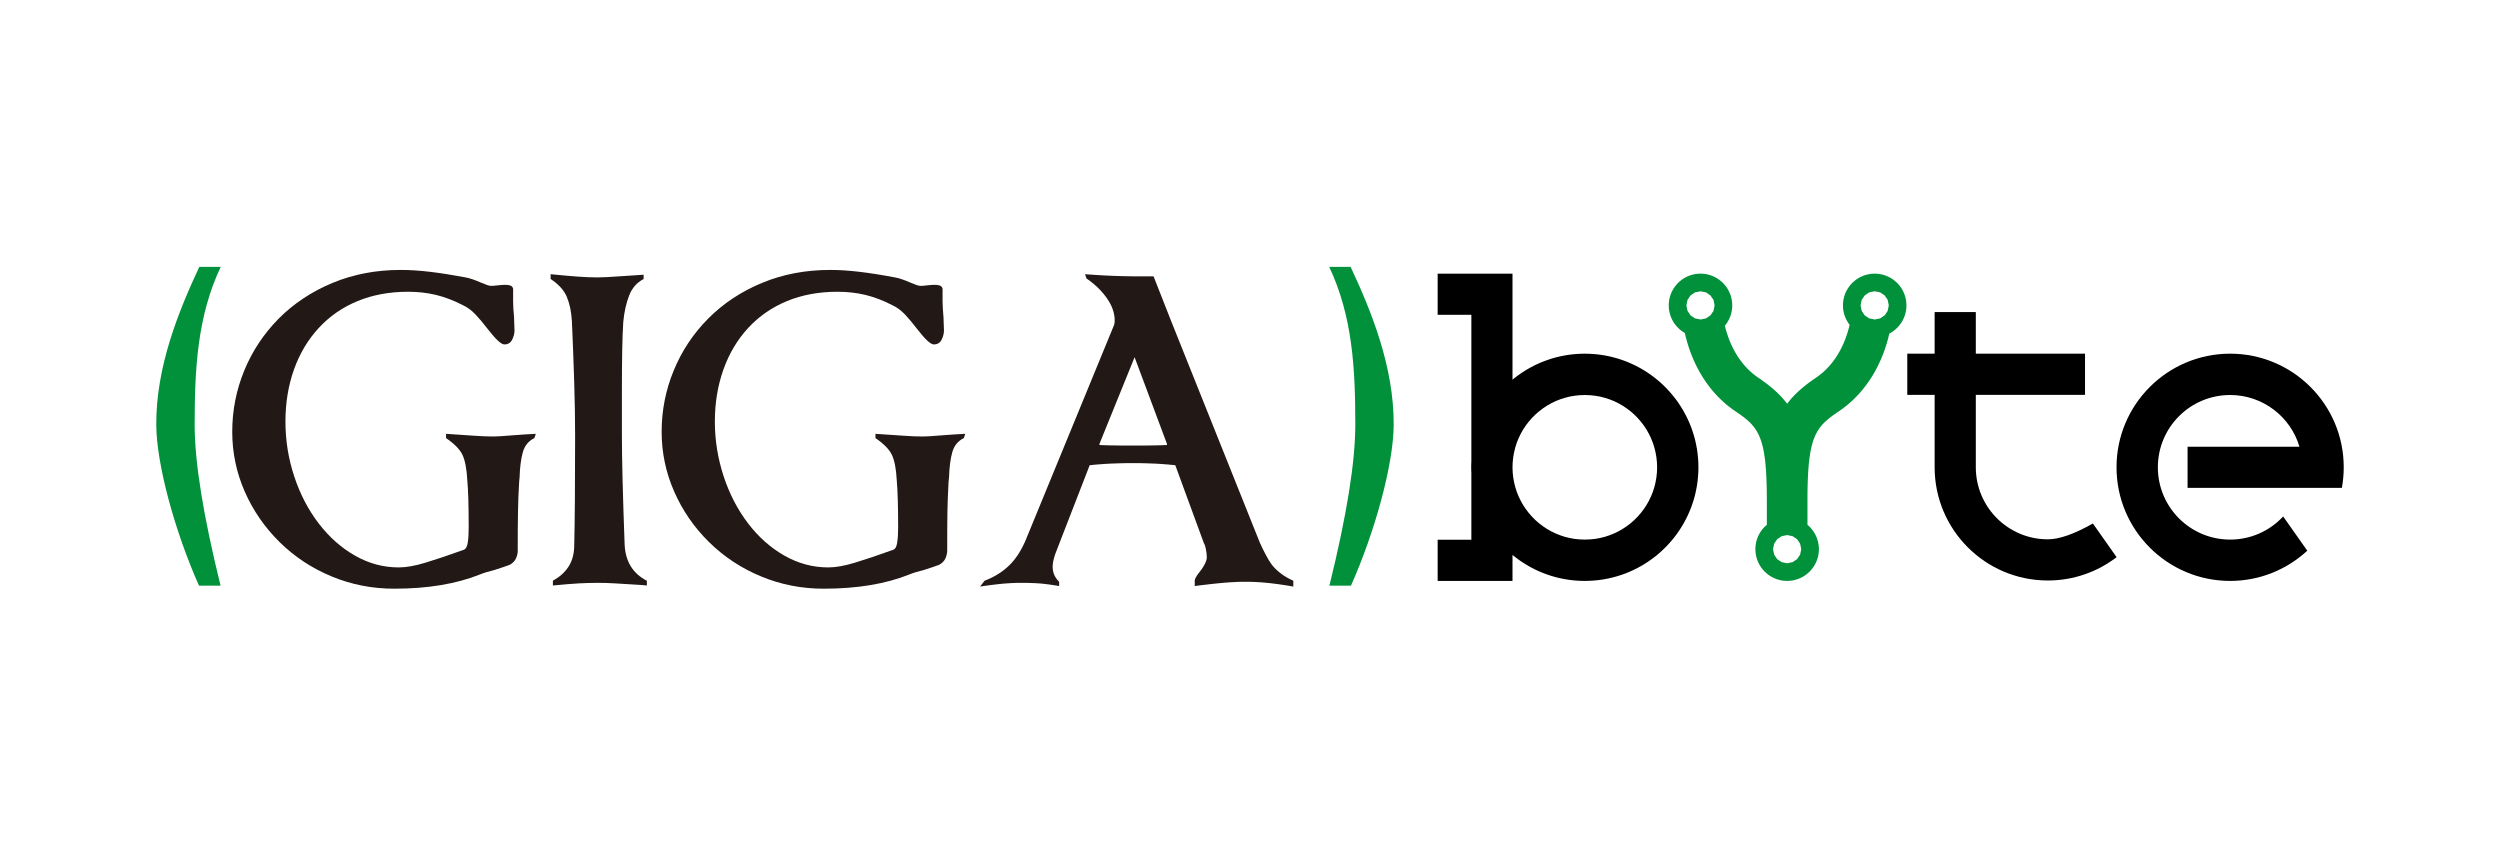 <?xml version="1.0" encoding="UTF-8" standalone="no"?>
<!DOCTYPE svg PUBLIC "-//W3C//DTD SVG 1.1//EN" "http://www.w3.org/Graphics/SVG/1.1/DTD/svg11.dtd">
<svg version="1.1" xmlns="http://www.w3.org/2000/svg" xmlns:xlink="http://www.w3.org/1999/xlink"
     preserveAspectRatio="xMidYMid meet" viewBox="0 0 646 220">
    <defs>
        <path d="M529.16 139.36C518.88 139.36 510.55 131.03 510.55 120.75C510.55 119.5 510.55 113.26 510.55 102.03L538.77 102.03L538.77 91.39L510.55 91.39L510.55 80.63L499.91 80.63L499.91 91.39L492.84 91.39L492.84 102.03L499.91 102.03C499.91 113.26 499.91 119.5 499.91 120.75C499.91 136.9 513.01 150 529.16 150C535.85 150 542.01 147.75 546.93 143.97C546.52 143.39 544.48 140.49 540.8 135.27C535.98 138 532.1 139.36 529.16 139.36Z"
              id="d1AcRHGLLg"></path>
        <path d="M391.22 97.79L391.61 97.49L392 97.19L392.4 96.9L392.8 96.61L393.21 96.33L393.63 96.06L394.04 95.8L394.47 95.54L394.9 95.29L395.33 95.04L395.77 94.81L396.21 94.58L396.65 94.35L397.1 94.14L397.56 93.93L398.02 93.73L398.48 93.54L398.95 93.36L399.42 93.18L399.89 93.01L400.37 92.85L400.85 92.69L401.34 92.55L401.82 92.41L402.32 92.28L402.81 92.16L403.31 92.05L403.81 91.95L404.32 91.85L404.82 91.77L405.33 91.69L405.85 91.62L406.36 91.56L406.88 91.51L407.4 91.47L407.93 91.44L408.46 91.41L408.98 91.4L409.52 91.39L410.73 91.42L411.92 91.49L413.11 91.61L414.28 91.78L415.43 91.99L416.57 92.25L417.69 92.55L418.79 92.89L419.88 93.28L420.94 93.7L421.98 94.17L423.01 94.67L424 95.21L424.98 95.79L425.93 96.41L426.85 97.06L427.75 97.74L428.62 98.46L429.46 99.21L430.27 99.99L431.05 100.81L431.8 101.65L432.52 102.52L433.21 103.41L433.86 104.34L434.47 105.29L435.05 106.26L435.59 107.26L436.1 108.28L436.56 109.32L436.99 110.39L437.37 111.47L437.72 112.58L438.02 113.7L438.27 114.83L438.49 115.99L438.65 117.16L438.77 118.34L438.85 119.54L438.87 120.75L438.85 121.96L438.77 123.16L438.65 124.34L438.49 125.51L438.27 126.67L438.02 127.81L437.72 128.93L437.37 130.03L436.99 131.11L436.56 132.18L436.1 133.22L435.59 134.24L435.05 135.24L434.47 136.21L433.86 137.16L433.21 138.09L432.52 138.99L431.8 139.86L431.05 140.7L430.27 141.51L429.46 142.29L428.62 143.04L427.75 143.76L426.85 144.44L425.93 145.09L424.98 145.71L424 146.29L423.01 146.83L421.98 147.33L420.94 147.8L419.88 148.23L418.79 148.61L417.69 148.95L416.57 149.25L415.43 149.51L414.28 149.72L413.11 149.89L411.92 150.01L410.73 150.08L409.52 150.11L408.98 150.1L408.46 150.09L407.93 150.06L407.4 150.03L406.88 149.99L406.36 149.94L405.85 149.88L405.33 149.81L404.82 149.73L404.32 149.65L403.81 149.55L403.31 149.45L402.81 149.34L402.32 149.22L401.82 149.09L401.34 148.95L400.85 148.81L400.37 148.65L399.89 148.49L399.42 148.32L398.95 148.15L398.48 147.96L398.02 147.77L397.56 147.57L397.1 147.36L396.65 147.15L396.21 146.92L395.77 146.69L395.33 146.46L394.9 146.21L394.47 145.96L394.04 145.7L393.63 145.44L393.21 145.17L392.8 144.89L392.4 144.6L392 144.31L391.61 144.01L391.22 143.71L390.83 143.4L390.83 150.11L371.49 150.11L371.49 139.47L380.2 139.47L380.2 122.28L380.2 122.24L380.2 122.2L380.19 122.17L380.19 122.13L380.19 122.09L380.19 122.05L380.19 122.01L380.18 121.98L380.18 121.94L380.18 121.9L380.18 121.86L380.18 121.82L380.18 121.78L380.18 121.75L380.17 121.71L380.17 121.67L380.17 121.63L380.17 121.59L380.17 121.56L380.17 121.52L380.17 121.48L380.17 121.44L380.17 121.4L380.17 121.36L380.16 121.33L380.16 121.29L380.16 121.25L380.16 121.21L380.16 121.17L380.16 121.13L380.16 121.1L380.16 121.06L380.16 121.02L380.16 120.98L380.16 120.94L380.16 120.9L380.16 120.87L380.16 120.83L380.16 120.79L380.16 120.71L380.16 120.67L380.16 120.63L380.16 120.6L380.16 120.56L380.16 120.52L380.16 120.48L380.16 120.44L380.16 120.4L380.16 120.37L380.16 120.33L380.16 120.29L380.16 120.25L380.16 120.21L380.16 120.17L380.17 120.14L380.17 120.1L380.17 120.06L380.17 120.02L380.17 119.98L380.17 119.94L380.17 119.91L380.17 119.87L380.17 119.83L380.17 119.79L380.18 119.75L380.18 119.72L380.18 119.68L380.18 119.64L380.18 119.6L380.18 119.56L380.18 119.53L380.19 119.49L380.19 119.45L380.19 119.41L380.19 119.37L380.19 119.34L380.2 119.3L380.2 119.26L380.2 119.22L380.2 81.35L371.49 81.35L371.49 70.71L390.83 70.71L390.83 98.11L391.22 97.79ZM406.87 102.26L405.59 102.48L404.34 102.8L403.13 103.19L401.95 103.66L400.82 104.21L399.73 104.84L398.69 105.53L397.69 106.29L396.75 107.11L395.87 107.99L395.05 108.93L394.29 109.92L393.6 110.96L392.98 112.05L392.43 113.19L391.95 114.36L391.56 115.58L391.25 116.83L391.02 118.11L390.88 119.42L390.83 120.75L390.83 120.75L390.88 122.09L391.02 123.39L391.25 124.68L391.56 125.92L391.95 127.14L392.43 128.31L392.98 129.45L393.6 130.54L394.29 131.58L395.05 132.57L395.87 133.51L396.75 134.39L397.69 135.22L398.69 135.97L399.73 136.67L400.82 137.29L401.95 137.84L403.13 138.31L404.34 138.71L405.59 139.02L406.87 139.25L408.18 139.38L409.52 139.43L410.85 139.38L412.16 139.25L413.44 139.02L414.69 138.71L415.9 138.31L417.08 137.84L418.21 137.29L419.3 136.67L420.35 135.97L421.34 135.22L422.28 134.39L423.16 133.51L423.98 132.57L424.74 131.58L425.43 130.54L426.05 129.45L426.6 128.31L427.08 127.14L427.47 125.92L427.78 124.67L428.01 123.39L428.15 122.09L428.2 120.75L428.15 119.42L428.01 118.11L427.78 116.83L427.47 115.58L427.08 114.37L426.6 113.19L426.05 112.05L425.43 110.96L424.74 109.92L423.98 108.93L423.16 107.99L422.28 107.11L421.34 106.29L420.35 105.53L419.3 104.84L418.21 104.21L417.08 103.66L415.9 103.19L414.69 102.8L413.44 102.48L412.16 102.26L410.85 102.12L409.52 102.07L408.18 102.12L406.87 102.26Z"
              id="c63MxIwHA"></path>
        <path d="M485.09 70.74L485.42 70.77L485.75 70.82L486.07 70.88L486.39 70.95L486.7 71.03L487.01 71.13L487.31 71.24L487.61 71.36L487.9 71.49L488.19 71.63L488.47 71.78L488.74 71.94L489.01 72.11L489.26 72.29L489.51 72.49L489.76 72.69L489.99 72.9L490.22 73.11L490.44 73.34L490.65 73.58L490.85 73.82L491.04 74.07L491.22 74.33L491.39 74.59L491.55 74.87L491.71 75.14L491.85 75.43L491.98 75.72L492.1 76.02L492.2 76.32L492.3 76.63L492.38 76.94L492.45 77.26L492.51 77.58L492.56 77.91L492.59 78.24L492.61 78.58L492.62 78.91L492.62 79.15L492.61 79.39L492.59 79.62L492.57 79.85L492.54 80.08L492.5 80.31L492.46 80.53L492.41 80.75L492.36 80.98L492.3 81.19L492.23 81.41L492.16 81.62L492.09 81.83L492 82.04L491.91 82.25L491.82 82.45L491.72 82.65L491.62 82.84L491.51 83.04L491.4 83.22L491.28 83.41L491.15 83.59L491.02 83.77L490.89 83.95L490.75 84.12L490.61 84.29L490.46 84.45L490.31 84.61L490.16 84.77L490 84.92L489.84 85.07L489.67 85.21L489.5 85.35L489.32 85.48L489.14 85.61L488.96 85.74L488.78 85.86L488.59 85.97L488.4 86.08L488.2 86.19L488.11 86.6L488 87.02L487.89 87.45L487.77 87.89L487.64 88.35L487.51 88.82L487.36 89.29L487.2 89.78L487.03 90.27L486.86 90.77L486.67 91.28L486.47 91.79L486.26 92.31L486.04 92.84L485.8 93.37L485.55 93.9L485.3 94.44L485.02 94.98L484.74 95.52L484.44 96.07L484.13 96.61L483.8 97.16L483.46 97.7L483.1 98.25L482.73 98.79L482.34 99.33L481.94 99.87L481.52 100.4L481.09 100.93L480.64 101.45L480.17 101.97L479.68 102.48L479.18 102.99L478.66 103.49L478.12 103.98L477.56 104.46L476.98 104.94L476.39 105.4L475.77 105.85L475.14 106.29L474.69 106.59L474.27 106.89L473.85 107.18L473.45 107.47L473.06 107.76L472.69 108.05L472.33 108.35L471.99 108.64L471.66 108.95L471.34 109.25L471.03 109.57L470.74 109.9L470.46 110.24L470.19 110.59L469.94 110.96L469.69 111.34L469.46 111.74L469.24 112.16L469.03 112.6L468.84 113.06L468.65 113.55L468.48 114.06L468.31 114.6L468.16 115.17L468.02 115.76L467.89 116.39L467.77 117.05L467.66 117.75L467.56 118.48L467.46 119.25L467.38 120.06L467.31 120.9L467.25 121.79L467.19 122.73L467.15 123.71L467.11 124.73L467.08 125.81L467.06 126.93L467.05 128.1L467.05 129.33L467.05 135.61L467.18 135.72L467.31 135.84L467.44 135.96L467.57 136.08L467.69 136.2L467.81 136.33L467.93 136.46L468.05 136.6L468.16 136.73L468.27 136.87L468.37 137.01L468.48 137.15L468.58 137.3L468.68 137.44L468.77 137.59L468.86 137.74L468.95 137.9L469.04 138.05L469.12 138.21L469.2 138.37L469.27 138.53L469.34 138.69L469.41 138.86L469.48 139.03L469.54 139.2L469.6 139.37L469.65 139.54L469.7 139.71L469.75 139.89L469.79 140.06L469.83 140.24L469.86 140.42L469.89 140.6L469.92 140.78L469.94 140.97L469.96 141.15L469.98 141.34L469.99 141.53L470 141.71L470 141.9L469.99 142.24L469.97 142.58L469.94 142.91L469.89 143.23L469.83 143.56L469.76 143.88L469.68 144.19L469.58 144.5L469.47 144.8L469.35 145.1L469.22 145.39L469.08 145.67L468.93 145.95L468.77 146.22L468.6 146.49L468.42 146.75L468.22 147L468.02 147.24L467.81 147.48L467.6 147.7L467.37 147.92L467.13 148.13L466.89 148.33L466.64 148.52L466.38 148.71L466.12 148.88L465.84 149.04L465.57 149.19L465.28 149.33L464.99 149.46L464.69 149.58L464.39 149.69L464.08 149.78L463.77 149.87L463.45 149.94L463.13 150L462.8 150.05L462.47 150.08L462.13 150.1L461.8 150.11L461.46 150.1L461.12 150.08L460.79 150.05L460.47 150L460.14 149.94L459.83 149.87L459.51 149.78L459.2 149.69L458.9 149.58L458.6 149.46L458.31 149.33L458.03 149.19L457.75 149.04L457.48 148.88L457.21 148.71L456.95 148.52L456.7 148.33L456.46 148.13L456.22 147.92L456 147.7L455.78 147.48L455.57 147.24L455.37 147L455.18 146.75L455 146.49L454.82 146.22L454.66 145.95L454.51 145.67L454.37 145.39L454.24 145.1L454.12 144.8L454.01 144.5L453.92 144.19L453.83 143.88L453.76 143.56L453.7 143.23L453.66 142.91L453.62 142.58L453.6 142.24L453.59 141.9L453.6 141.71L453.6 141.53L453.61 141.34L453.63 141.15L453.65 140.97L453.67 140.78L453.7 140.6L453.73 140.42L453.76 140.24L453.8 140.06L453.84 139.89L453.89 139.71L453.94 139.54L454 139.37L454.05 139.2L454.11 139.03L454.18 138.86L454.25 138.69L454.32 138.53L454.39 138.37L454.47 138.21L454.55 138.05L454.64 137.9L454.73 137.74L454.82 137.59L454.91 137.44L455.01 137.3L455.11 137.15L455.22 137.01L455.32 136.87L455.43 136.73L455.55 136.6L455.66 136.46L455.78 136.33L455.9 136.2L456.03 136.08L456.15 135.96L456.28 135.84L456.41 135.72L456.55 135.61L456.55 129.33L456.54 128.1L456.53 126.93L456.51 125.81L456.48 124.73L456.44 123.71L456.4 122.73L456.34 121.79L456.28 120.9L456.21 120.06L456.13 119.25L456.04 118.48L455.93 117.75L455.82 117.05L455.7 116.39L455.57 115.76L455.43 115.17L455.28 114.6L455.11 114.06L454.94 113.55L454.75 113.06L454.56 112.6L454.35 112.16L454.13 111.74L453.9 111.34L453.66 110.96L453.4 110.59L453.13 110.24L452.85 109.9L452.56 109.57L452.26 109.25L451.94 108.95L451.6 108.64L451.26 108.35L450.9 108.05L450.53 107.76L450.14 107.47L449.74 107.18L449.33 106.89L448.9 106.59L448.45 106.29L447.81 105.85L447.19 105.39L446.59 104.92L446.01 104.45L445.45 103.96L444.91 103.46L444.38 102.96L443.87 102.45L443.39 101.93L442.91 101.41L442.46 100.88L442.02 100.34L441.6 99.8L441.2 99.26L440.81 98.72L440.44 98.17L440.08 97.62L439.74 97.07L439.41 96.52L439.1 95.97L438.8 95.42L438.51 94.87L438.24 94.33L437.98 93.79L437.74 93.25L437.5 92.71L437.28 92.18L437.07 91.66L436.87 91.14L436.68 90.63L436.51 90.13L436.34 89.63L436.19 89.15L436.04 88.67L435.91 88.2L435.78 87.75L435.66 87.3L435.55 86.87L435.45 86.45L435.36 86.04L435.17 85.93L434.99 85.82L434.81 85.7L434.64 85.58L434.47 85.45L434.3 85.32L434.13 85.19L433.97 85.05L433.82 84.91L433.66 84.76L433.51 84.61L433.37 84.46L433.23 84.3L433.09 84.14L432.95 83.97L432.83 83.8L432.7 83.63L432.58 83.45L432.46 83.28L432.35 83.09L432.25 82.91L432.14 82.72L432.05 82.53L431.95 82.34L431.87 82.14L431.78 81.94L431.71 81.74L431.63 81.53L431.57 81.33L431.51 81.12L431.45 80.91L431.4 80.69L431.35 80.48L431.32 80.26L431.28 80.04L431.25 79.82L431.23 79.59L431.22 79.37L431.21 79.14L431.21 78.91L431.21 78.58L431.23 78.24L431.27 77.91L431.31 77.58L431.37 77.26L431.44 76.94L431.53 76.63L431.62 76.32L431.73 76.02L431.85 75.72L431.98 75.43L432.12 75.15L432.27 74.87L432.43 74.59L432.61 74.33L432.79 74.07L432.98 73.82L433.18 73.58L433.39 73.34L433.61 73.11L433.83 72.9L434.07 72.69L434.31 72.49L434.56 72.3L434.82 72.11L435.09 71.94L435.36 71.78L435.64 71.63L435.92 71.49L436.21 71.36L436.51 71.24L436.81 71.13L437.12 71.04L437.44 70.95L437.75 70.88L438.08 70.82L438.4 70.77L438.73 70.74L439.07 70.72L439.41 70.71L439.75 70.72L440.08 70.74L440.41 70.77L440.74 70.82L441.06 70.88L441.38 70.95L441.69 71.04L442 71.13L442.3 71.24L442.6 71.36L442.89 71.49L443.18 71.63L443.46 71.78L443.73 71.94L443.99 72.11L444.25 72.3L444.5 72.49L444.74 72.69L444.98 72.9L445.21 73.11L445.42 73.34L445.63 73.58L445.84 73.82L446.03 74.07L446.21 74.33L446.38 74.59L446.54 74.87L446.69 75.15L446.83 75.43L446.96 75.72L447.08 76.02L447.19 76.32L447.29 76.63L447.37 76.94L447.44 77.26L447.5 77.58L447.55 77.91L447.58 78.24L447.6 78.58L447.61 78.91L447.61 79.06L447.6 79.21L447.6 79.36L447.59 79.51L447.58 79.66L447.56 79.8L447.54 79.95L447.52 80.09L447.5 80.24L447.48 80.38L447.45 80.52L447.42 80.66L447.39 80.8L447.36 80.94L447.32 81.08L447.28 81.22L447.24 81.35L447.2 81.49L447.15 81.62L447.1 81.76L447.05 81.89L447 82.02L446.94 82.15L446.89 82.28L446.83 82.41L446.77 82.53L446.7 82.66L446.64 82.78L446.57 82.9L446.5 83.03L446.43 83.15L446.36 83.27L446.28 83.38L446.21 83.5L446.13 83.61L446.05 83.73L445.96 83.84L445.88 83.95L445.79 84.06L445.7 84.17L445.77 84.44L445.85 84.73L445.92 85.03L446.01 85.33L446.1 85.64L446.2 85.96L446.3 86.28L446.41 86.61L446.52 86.94L446.64 87.28L446.77 87.62L446.91 87.97L447.05 88.32L447.2 88.68L447.36 89.03L447.53 89.39L447.7 89.76L447.88 90.12L448.07 90.48L448.27 90.85L448.48 91.21L448.7 91.58L448.92 91.94L449.16 92.3L449.4 92.66L449.66 93.02L449.92 93.38L450.2 93.73L450.48 94.08L450.77 94.43L451.08 94.77L451.4 95.11L451.72 95.44L452.06 95.77L452.41 96.09L452.77 96.41L453.14 96.71L453.53 97.01L453.92 97.31L454.33 97.59L454.57 97.75L454.8 97.91L455.04 98.07L455.26 98.23L455.49 98.4L455.71 98.56L455.93 98.72L456.15 98.88L456.37 99.04L456.58 99.2L456.79 99.36L457 99.53L457.2 99.69L457.41 99.85L457.6 100.01L457.8 100.18L458 100.34L458.19 100.51L458.38 100.67L458.56 100.84L458.75 101L458.93 101.17L459.11 101.34L459.29 101.51L459.46 101.68L459.63 101.85L459.8 102.02L459.97 102.19L460.14 102.36L460.3 102.53L460.46 102.71L460.62 102.88L460.77 103.06L460.92 103.24L461.08 103.42L461.22 103.6L461.37 103.78L461.51 103.96L461.66 104.14L461.8 104.33L461.94 104.14L462.08 103.96L462.22 103.78L462.37 103.6L462.52 103.42L462.67 103.24L462.82 103.06L462.98 102.88L463.13 102.71L463.29 102.53L463.46 102.36L463.62 102.19L463.79 102.02L463.96 101.85L464.13 101.68L464.31 101.51L464.48 101.34L464.66 101.17L464.84 101L465.03 100.84L465.22 100.67L465.4 100.51L465.6 100.34L465.79 100.18L465.99 100.01L466.19 99.85L466.39 99.69L466.59 99.53L466.8 99.36L467.01 99.2L467.22 99.04L467.44 98.88L467.66 98.72L467.88 98.56L468.1 98.4L468.33 98.23L468.56 98.07L468.79 97.91L469.02 97.75L469.26 97.59L469.68 97.3L470.08 97L470.47 96.69L470.85 96.38L471.22 96.06L471.58 95.73L471.92 95.39L472.25 95.05L472.57 94.71L472.88 94.36L473.18 94L473.47 93.64L473.75 93.28L474.01 92.91L474.27 92.55L474.52 92.18L474.75 91.81L474.98 91.43L475.2 91.06L475.41 90.69L475.61 90.32L475.8 89.94L475.98 89.57L476.15 89.2L476.32 88.84L476.48 88.47L476.63 88.11L476.77 87.76L476.9 87.4L477.03 87.06L477.15 86.71L477.26 86.38L477.37 86.05L477.47 85.72L477.56 85.4L477.65 85.09L477.73 84.79L477.81 84.5L477.88 84.21L477.94 83.93L477.86 83.83L477.79 83.72L477.71 83.62L477.63 83.51L477.56 83.4L477.49 83.29L477.42 83.17L477.35 83.06L477.28 82.95L477.22 82.83L477.16 82.71L477.1 82.6L477.04 82.48L476.98 82.36L476.92 82.23L476.87 82.11L476.82 81.99L476.77 81.86L476.72 81.74L476.68 81.61L476.63 81.49L476.59 81.36L476.55 81.23L476.52 81.1L476.48 80.97L476.45 80.84L476.42 80.7L476.39 80.57L476.36 80.44L476.34 80.3L476.31 80.17L476.29 80.03L476.28 79.89L476.26 79.75L476.25 79.62L476.24 79.48L476.23 79.34L476.22 79.2L476.22 79.06L476.22 78.91L476.22 78.58L476.25 78.24L476.28 77.91L476.33 77.58L476.38 77.26L476.46 76.94L476.54 76.63L476.64 76.32L476.74 76.02L476.86 75.72L476.99 75.43L477.13 75.14L477.29 74.87L477.45 74.59L477.62 74.33L477.8 74.07L477.99 73.82L478.19 73.58L478.4 73.34L478.62 73.11L478.85 72.9L479.08 72.69L479.33 72.49L479.58 72.29L479.83 72.11L480.1 71.94L480.37 71.78L480.65 71.63L480.94 71.49L481.23 71.36L481.52 71.24L481.83 71.13L482.14 71.03L482.45 70.95L482.77 70.88L483.09 70.82L483.42 70.77L483.75 70.74L484.08 70.72L484.42 70.71L484.76 70.72L485.09 70.74ZM459.22 139.33L458.44 140.49L458.15 141.9L458.44 143.32L459.22 144.48L460.38 145.26L461.8 145.55L463.21 145.26L464.37 144.48L465.15 143.32L465.44 141.9L465.15 140.49L464.37 139.33L463.21 138.55L461.8 138.26L460.38 138.55L459.22 139.33ZM481.84 76.34L481.06 77.49L480.77 78.91L481.06 80.33L481.84 81.49L483 82.27L484.42 82.56L485.84 82.27L487 81.49L487.78 80.33L488.06 78.91L487.78 77.49L487 76.34L485.84 75.55L484.42 75.27L483 75.55L481.84 76.34ZM436.83 76.34L436.05 77.49L435.76 78.91L436.05 80.33L436.83 81.49L437.99 82.27L439.41 82.56L440.83 82.27L441.98 81.49L442.77 80.33L443.05 78.91L442.77 77.49L441.98 76.34L440.83 75.55L439.41 75.27L437.99 75.55L436.83 76.34Z"
              id="dTPKdxfwX"></path>
        <path d="M133.37 144.21C133.09 144.9 132.55 145.47 131.75 145.93C131.04 146.21 129.68 146.67 127.69 147.31C126.18 147.68 124.98 148.04 124.1 148.41C117.96 150.88 110.55 152.12 101.86 152.12C96.19 152.12 90.82 151.07 85.72 148.96C80.61 146.85 76.13 143.89 72.26 140.09C68.4 136.28 65.39 131.93 63.24 127.02C61.09 122.12 60.01 116.97 60.01 111.55C60.01 106.06 61.05 100.78 63.12 95.74C65.19 90.7 68.16 86.23 72.02 82.33C75.89 78.43 80.52 75.36 85.89 73.12C91.27 70.88 97.15 69.75 103.53 69.75C105.85 69.75 108.36 69.91 111.07 70.23C113.78 70.55 116.84 71.03 120.28 71.68C121.31 71.86 122.66 72.31 124.34 73.05C125.61 73.6 126.45 73.87 126.85 73.87C127.32 73.87 127.92 73.83 128.64 73.73C129.36 73.65 129.96 73.6 130.43 73.6C131.31 73.6 131.89 73.72 132.17 73.94C132.45 74.18 132.59 74.43 132.59 74.7C132.59 75.02 132.59 77.54 132.59 77.86C132.59 78.88 132.67 80.24 132.83 81.99C132.91 83.64 132.95 84.79 132.95 85.43C132.95 86.16 132.75 86.94 132.35 87.76C131.95 88.58 131.27 89 130.32 89C129.53 89 128.13 87.72 126.13 85.15C124.94 83.59 123.84 82.28 122.84 81.23C121.85 80.18 120.75 79.38 119.56 78.83C117.24 77.64 114.95 76.77 112.68 76.21C110.41 75.66 108 75.39 105.44 75.39C100.66 75.39 96.32 76.19 92.42 77.79C88.5 79.4 85.16 81.72 82.37 84.74C79.58 87.76 77.44 91.34 75.97 95.47C74.5 99.59 73.76 104.08 73.76 108.94C73.76 113.8 74.51 118.52 76.03 123.1C77.54 127.69 79.66 131.75 82.37 135.28C85.08 138.81 88.21 141.58 91.76 143.59C95.3 145.61 99.06 146.62 103.05 146.62C104.97 146.62 107.28 146.21 109.99 145.38C112.7 144.56 115.97 143.46 119.79 142.08C120.35 141.9 120.7 141.28 120.87 140.23C121.03 139.17 121.11 137.87 121.11 136.31C121.11 130.71 120.99 126.64 120.75 124.07C120.59 121.13 120.17 118.96 119.5 117.53C118.82 116.11 117.41 114.67 115.26 113.2C115.26 113.09 115.26 112.21 115.26 112.1C118.12 112.29 120.49 112.45 122.36 112.58C124.24 112.72 125.93 112.79 127.45 112.79C128.4 112.79 129.92 112.7 131.99 112.52C134.3 112.33 136.45 112.2 138.45 112.1C138.41 112.21 138.13 113.09 138.09 113.2C136.57 113.94 135.58 115.15 135.1 116.85C134.62 118.55 134.34 120.72 134.26 123.38C134.25 123.49 134.16 124.37 134.15 124.48C133.98 127.32 133.88 129.93 133.85 132.32C133.8 134.7 133.78 138.05 133.78 142.36C133.79 142.9 133.65 143.53 133.37 144.21"
              id="b73pD54fZ2"></path>
        <path d="M149.63 150.74C147.92 150.84 145.66 151.02 142.87 151.29C142.87 151.17 142.87 150.18 142.87 150.05C144.55 149.14 145.87 147.97 146.82 146.55C147.78 145.13 148.29 143.41 148.37 141.39C148.53 134.98 148.61 125.4 148.61 112.65C148.61 108.35 148.53 103.65 148.37 98.56C148.21 93.47 148.02 88.27 147.78 82.95C147.62 80.48 147.18 78.39 146.46 76.7C145.75 75 144.35 73.46 142.28 72.09C142.28 71.96 142.28 70.97 142.28 70.85C145.06 71.13 147.38 71.34 149.21 71.47C151.05 71.61 152.76 71.68 154.36 71.68C155.62 71.68 157.55 71.58 160.1 71.4C162.88 71.22 164.95 71.08 166.31 70.99C166.31 71.1 166.31 71.98 166.31 72.09C164.55 73.01 163.3 74.45 162.55 76.42C161.79 78.39 161.29 80.66 161.05 83.23C160.81 86.89 160.7 92.81 160.7 100.97C160.7 102.11 160.7 111.24 160.7 112.38C160.7 118.71 160.94 128.19 161.41 140.84C161.65 145.15 163.56 148.23 167.15 150.06C167.15 150.18 167.15 151.17 167.15 151.29C166.43 151.2 165.95 151.16 165.71 151.16C162.61 150.98 160.31 150.84 158.84 150.74C157.37 150.65 155.91 150.61 154.47 150.61C152.95 150.61 151.35 150.65 149.63 150.74"
              id="c2VDF7myHB"></path>
        <path d="M244.34 144.21C244.05 144.9 243.52 145.47 242.72 145.93C242 146.21 240.65 146.67 238.65 147.31C237.14 147.68 235.94 148.04 235.06 148.41C228.93 150.88 221.52 152.12 212.83 152.12C207.17 152.12 201.78 151.07 196.69 148.96C191.58 146.85 187.1 143.89 183.23 140.09C179.36 136.28 176.36 131.93 174.21 127.02C172.05 122.12 170.97 116.97 170.97 111.55C170.97 106.06 172.01 100.78 174.09 95.74C176.16 90.7 179.12 86.23 182.99 82.33C186.86 78.43 191.48 75.36 196.86 73.12C202.24 70.88 208.12 69.75 214.5 69.75C216.81 69.75 219.32 69.91 222.04 70.23C224.74 70.55 227.81 71.03 231.24 71.68C232.27 71.86 233.63 72.31 235.3 73.05C236.58 73.6 237.42 73.87 237.82 73.87C238.3 73.87 238.89 73.83 239.61 73.73C240.33 73.65 240.92 73.6 241.41 73.6C242.28 73.6 242.86 73.72 243.14 73.94C243.42 74.18 243.56 74.43 243.56 74.7C243.56 75.02 243.56 77.54 243.56 77.86C243.56 78.88 243.64 80.24 243.8 81.99C243.87 83.64 243.92 84.79 243.92 85.43C243.92 86.16 243.72 86.94 243.32 87.76C242.93 88.58 242.24 89 241.29 89C240.48 89 239.09 87.72 237.1 85.15C235.91 83.59 234.8 82.28 233.82 81.23C232.81 80.18 231.72 79.38 230.52 78.83C228.21 77.64 225.92 76.77 223.65 76.21C221.38 75.66 218.96 75.39 216.41 75.39C211.63 75.39 207.28 76.19 203.38 77.79C199.48 79.4 196.13 81.72 193.33 84.74C190.54 87.76 188.41 91.34 186.94 95.47C185.47 99.59 184.72 104.08 184.72 108.94C184.72 113.8 185.49 118.52 187 123.1C188.51 127.69 190.63 131.75 193.33 135.28C196.04 138.81 199.17 141.58 202.72 143.59C206.27 145.61 210.04 146.62 214.03 146.62C215.93 146.62 218.25 146.21 220.96 145.38C223.67 144.56 226.94 143.46 230.76 142.08C231.32 141.9 231.68 141.28 231.83 140.23C232 139.17 232.08 137.87 232.08 136.31C232.08 130.71 231.95 126.64 231.72 124.07C231.56 121.13 231.15 118.96 230.46 117.53C229.78 116.11 228.37 114.67 226.22 113.2C226.22 113.09 226.22 112.21 226.22 112.1C229.09 112.29 231.46 112.45 233.34 112.58C235.2 112.72 236.9 112.79 238.41 112.79C239.37 112.79 240.89 112.7 242.96 112.52C245.27 112.33 247.42 112.2 249.42 112.1C249.39 112.21 249.09 113.09 249.06 113.2C247.54 113.94 246.55 115.15 246.07 116.85C245.59 118.55 245.31 120.72 245.23 123.38C245.22 123.49 245.13 124.37 245.11 124.48C244.95 127.32 244.86 129.93 244.81 132.32C244.77 134.7 244.76 138.05 244.76 142.36C244.75 142.9 244.61 143.53 244.34 144.21"
              id="bFb6VGRJQ"></path>
        <path d="M281.1 70.9L281.45 70.93L281.81 70.96L282.16 70.98L282.51 71L282.86 71.03L283.21 71.05L283.56 71.07L283.91 71.09L284.25 71.11L284.6 71.13L284.94 71.15L285.28 71.17L285.63 71.19L285.97 71.2L286.31 71.22L286.64 71.24L286.98 71.25L287.32 71.26L287.65 71.28L287.98 71.29L288.31 71.3L288.65 71.31L288.98 71.32L289.3 71.33L289.63 71.34L289.96 71.35L290.28 71.36L290.6 71.37L290.93 71.37L291.25 71.38L291.57 71.38L291.89 71.39L292.2 71.39L292.52 71.4L292.84 71.4L293.15 71.4L293.46 71.4L293.77 71.4L298.08 71.4L302.62 82.95L325.57 140.29L325.68 140.52L325.79 140.74L325.89 140.96L325.99 141.18L326.09 141.4L326.19 141.6L326.29 141.81L326.39 142.01L326.49 142.21L326.59 142.4L326.68 142.59L326.78 142.78L326.87 142.96L326.97 143.14L327.06 143.31L327.15 143.48L327.24 143.65L327.33 143.81L327.42 143.97L327.5 144.13L327.59 144.28L327.67 144.43L327.76 144.57L327.84 144.71L327.92 144.84L328.01 144.98L328.09 145.1L328.17 145.23L328.24 145.35L328.32 145.46L328.4 145.58L328.47 145.68L328.55 145.79L328.62 145.89L328.7 145.99L328.77 146.08L328.84 146.17L328.91 146.25L328.98 146.33L329.05 146.41L329.15 146.52L329.25 146.64L329.36 146.75L329.46 146.86L329.57 146.96L329.68 147.07L329.79 147.18L329.9 147.28L330.02 147.39L330.13 147.49L330.25 147.59L330.37 147.69L330.48 147.79L330.6 147.89L330.73 147.99L330.85 148.08L330.97 148.18L331.1 148.27L331.22 148.37L331.35 148.46L331.48 148.55L331.61 148.64L331.74 148.73L331.88 148.81L332.01 148.9L332.15 148.98L332.28 149.07L332.42 149.15L332.56 149.23L332.7 149.31L332.85 149.39L332.99 149.47L333.14 149.55L333.28 149.62L333.43 149.7L333.58 149.77L333.73 149.84L333.88 149.91L334.04 149.98L334.19 150.05L334.19 151.57L333.99 151.53L333.8 151.5L333.6 151.47L333.41 151.43L333.22 151.4L333.03 151.37L332.84 151.34L332.65 151.31L332.47 151.28L332.28 151.25L332.1 151.22L331.92 151.19L331.74 151.16L331.56 151.14L331.38 151.11L331.2 151.08L331.03 151.06L330.85 151.03L330.68 151.01L330.51 150.98L330.34 150.96L330.17 150.94L330.01 150.91L329.84 150.89L329.68 150.87L329.51 150.85L329.35 150.83L329.19 150.81L329.03 150.79L328.87 150.77L328.72 150.75L328.56 150.73L328.41 150.72L328.26 150.7L328.11 150.68L327.96 150.67L327.81 150.65L327.66 150.64L327.52 150.62L327.38 150.61L327.23 150.59L327.09 150.58L326.95 150.57L326.8 150.55L326.66 150.54L326.52 150.53L326.38 150.52L326.23 150.51L326.09 150.5L325.95 150.48L325.81 150.47L325.67 150.46L325.53 150.46L325.39 150.45L325.25 150.44L325.11 150.43L324.98 150.42L324.84 150.41L324.7 150.41L324.56 150.4L324.43 150.39L324.29 150.39L324.15 150.38L324.02 150.37L323.88 150.37L323.74 150.36L323.61 150.36L323.47 150.35L323.34 150.35L323.2 150.35L323.07 150.34L322.94 150.34L322.8 150.34L322.67 150.34L322.54 150.33L322.4 150.33L322.27 150.33L322.14 150.33L322.01 150.33L321.88 150.33L321.75 150.33L321.61 150.33L321.48 150.33L321.35 150.33L321.21 150.33L321.08 150.34L320.94 150.34L320.8 150.34L320.67 150.34L320.53 150.35L320.39 150.35L320.25 150.35L320.11 150.36L319.97 150.36L319.83 150.37L319.68 150.37L319.54 150.38L319.4 150.39L319.25 150.39L319.11 150.4L318.96 150.41L318.82 150.41L318.67 150.42L318.52 150.43L318.38 150.44L318.23 150.45L318.08 150.46L317.93 150.46L317.78 150.47L317.62 150.48L317.47 150.5L317.32 150.51L317.17 150.52L317.01 150.53L316.86 150.54L316.7 150.55L316.54 150.57L316.39 150.58L316.23 150.59L316.07 150.61L315.91 150.62L315.75 150.64L315.59 150.65L315.43 150.66L315.27 150.68L315.1 150.7L314.93 150.71L314.77 150.73L314.6 150.75L314.43 150.76L314.26 150.78L314.08 150.8L313.91 150.82L313.73 150.83L313.56 150.85L313.38 150.87L313.2 150.89L313.02 150.91L312.84 150.93L312.65 150.95L312.47 150.97L312.28 150.99L312.1 151.02L311.91 151.04L311.72 151.06L311.53 151.08L311.33 151.1L311.14 151.13L310.95 151.15L310.75 151.17L310.55 151.2L310.35 151.22L310.15 151.25L309.95 151.27L309.75 151.3L309.55 151.32L309.34 151.35L309.13 151.38L308.93 151.4L308.72 151.43L308.72 150.05L308.72 150.02L308.72 149.98L308.73 149.95L308.73 149.91L308.74 149.87L308.75 149.83L308.76 149.78L308.77 149.74L308.78 149.7L308.8 149.65L308.82 149.6L308.84 149.56L308.86 149.51L308.88 149.46L308.9 149.4L308.93 149.35L308.96 149.3L308.98 149.24L309.02 149.19L309.05 149.13L309.08 149.07L309.12 149.01L309.15 148.95L309.19 148.89L309.23 148.82L309.27 148.76L309.32 148.69L309.36 148.62L309.41 148.55L309.46 148.48L309.51 148.41L309.56 148.34L309.61 148.27L309.67 148.19L309.73 148.12L309.78 148.04L309.84 147.96L309.91 147.88L309.97 147.8L310.03 147.72L310.12 147.6L310.21 147.49L310.29 147.37L310.38 147.26L310.46 147.15L310.53 147.04L310.61 146.93L310.68 146.82L310.75 146.72L310.82 146.61L310.89 146.51L310.95 146.4L311.01 146.3L311.07 146.2L311.13 146.1L311.18 146L311.24 145.91L311.29 145.81L311.34 145.72L311.38 145.62L311.42 145.53L311.47 145.44L311.51 145.35L311.54 145.26L311.58 145.17L311.61 145.09L311.64 145L311.67 144.92L311.69 144.84L311.72 144.76L311.74 144.68L311.76 144.6L311.77 144.52L311.79 144.44L311.8 144.37L311.81 144.29L311.82 144.22L311.82 144.15L311.83 144.08L311.83 144.01L311.83 143.96L311.83 143.91L311.83 143.86L311.82 143.81L311.82 143.76L311.82 143.71L311.82 143.66L311.82 143.61L311.81 143.56L311.81 143.51L311.81 143.46L311.8 143.41L311.8 143.36L311.8 143.31L311.79 143.26L311.79 143.2L311.78 143.15L311.78 143.1L311.77 143.04L311.77 142.99L311.76 142.94L311.75 142.88L311.75 142.83L311.74 142.78L311.73 142.72L311.73 142.67L311.72 142.61L311.71 142.56L311.7 142.5L311.69 142.45L311.68 142.39L311.67 142.33L311.66 142.28L311.65 142.22L311.64 142.16L311.63 142.1L311.62 142.05L311.61 141.99L311.6 141.93L311.59 141.87L311.58 141.81L311.57 141.76L311.55 141.7L311.54 141.65L311.53 141.59L311.52 141.54L311.51 141.49L311.49 141.44L311.48 141.39L311.47 141.35L311.46 141.3L311.45 141.25L311.43 141.21L311.42 141.17L311.41 141.12L311.4 141.08L311.39 141.04L311.37 141L311.36 140.97L311.35 140.93L311.34 140.89L311.33 140.86L311.31 140.83L311.3 140.79L311.29 140.76L311.28 140.73L311.27 140.7L311.25 140.68L311.24 140.65L311.23 140.62L311.22 140.6L311.21 140.58L311.19 140.55L311.18 140.53L311.17 140.51L311.16 140.49L311.15 140.47L311.13 140.46L311.12 140.44L311.11 140.43L303.7 120.22L303.45 120.19L303.2 120.16L302.96 120.14L302.71 120.11L302.45 120.09L302.2 120.06L301.95 120.04L301.69 120.02L301.44 120L301.18 119.98L300.92 119.96L300.66 119.94L300.4 119.92L300.13 119.9L299.87 119.88L299.6 119.86L299.33 119.85L299.07 119.83L298.8 119.82L298.53 119.8L298.25 119.79L297.98 119.78L297.7 119.77L297.43 119.76L297.15 119.75L296.87 119.74L296.59 119.73L296.31 119.72L296.02 119.71L295.74 119.7L295.45 119.7L295.17 119.69L294.88 119.69L294.59 119.68L294.3 119.68L294 119.67L293.71 119.67L293.41 119.67L293.12 119.67L292.82 119.67L292.5 119.67L292.19 119.67L291.88 119.67L291.57 119.67L291.26 119.68L290.95 119.68L290.64 119.69L290.34 119.69L290.04 119.7L289.74 119.7L289.44 119.71L289.14 119.72L288.85 119.73L288.56 119.74L288.27 119.75L287.98 119.76L287.69 119.77L287.4 119.78L287.12 119.79L286.84 119.8L286.56 119.82L286.28 119.83L286 119.85L285.73 119.86L285.45 119.88L285.18 119.9L284.91 119.92L284.64 119.94L284.38 119.96L284.11 119.98L283.85 120L283.59 120.02L283.33 120.04L283.08 120.06L282.82 120.09L282.57 120.11L282.32 120.14L282.07 120.16L281.82 120.19L281.57 120.22L273.09 142.08L273.04 142.21L272.99 142.34L272.94 142.47L272.89 142.6L272.84 142.72L272.79 142.85L272.75 142.97L272.7 143.09L272.66 143.22L272.62 143.34L272.58 143.46L272.54 143.58L272.5 143.69L272.47 143.81L272.43 143.93L272.4 144.04L272.37 144.15L272.34 144.27L272.31 144.38L272.28 144.49L272.26 144.6L272.23 144.71L272.21 144.81L272.18 144.92L272.16 145.03L272.14 145.13L272.13 145.23L272.11 145.33L272.09 145.44L272.08 145.54L272.07 145.64L272.05 145.73L272.04 145.83L272.04 145.93L272.03 146.02L272.02 146.12L272.02 146.21L272.01 146.3L272.01 146.39L272.01 146.48L272.01 146.59L272.02 146.7L272.02 146.81L272.03 146.92L272.04 147.02L272.05 147.13L272.06 147.24L272.08 147.34L272.1 147.45L272.12 147.55L272.14 147.65L272.16 147.75L272.19 147.86L272.22 147.96L272.25 148.06L272.28 148.16L272.31 148.26L272.35 148.35L272.39 148.45L272.43 148.55L272.47 148.64L272.52 148.74L272.56 148.83L272.61 148.93L272.66 149.02L272.72 149.11L272.77 149.2L272.83 149.29L272.89 149.38L272.95 149.47L273.02 149.56L273.08 149.65L273.15 149.74L273.22 149.83L273.29 149.91L273.37 150L273.44 150.08L273.52 150.16L273.6 150.25L273.68 150.33L273.68 151.43L273.52 151.4L273.36 151.38L273.21 151.35L273.05 151.33L272.9 151.3L272.74 151.28L272.59 151.25L272.44 151.23L272.29 151.21L272.14 151.18L272 151.16L271.85 151.14L271.71 151.12L271.57 151.1L271.42 151.08L271.28 151.06L271.15 151.04L271.01 151.02L270.88 151L270.74 150.99L270.61 150.97L270.48 150.95L270.35 150.94L270.22 150.92L270.09 150.91L269.97 150.89L269.84 150.88L269.72 150.86L269.6 150.85L269.48 150.84L269.36 150.83L269.25 150.81L269.13 150.8L269.02 150.79L268.9 150.78L268.79 150.77L268.68 150.76L268.57 150.76L268.47 150.75L268.36 150.74L268.26 150.73L268.15 150.73L268.05 150.72L267.94 150.72L267.84 150.71L267.73 150.71L267.63 150.7L267.52 150.69L267.42 150.69L267.31 150.68L267.21 150.68L267.1 150.67L267 150.67L266.89 150.67L266.79 150.66L266.68 150.66L266.58 150.65L266.47 150.65L266.36 150.65L266.26 150.64L266.15 150.64L266.05 150.64L265.94 150.63L265.83 150.63L265.73 150.63L265.62 150.62L265.51 150.62L265.41 150.62L265.3 150.62L265.19 150.62L265.09 150.61L264.98 150.61L264.87 150.61L264.76 150.61L264.66 150.61L264.55 150.61L264.44 150.61L264.34 150.61L264.23 150.61L264.12 150.61L264 150.61L263.88 150.61L263.76 150.61L263.64 150.61L263.52 150.61L263.4 150.61L263.28 150.61L263.16 150.61L263.04 150.62L262.92 150.62L262.81 150.62L262.69 150.62L262.57 150.63L262.45 150.63L262.33 150.63L262.21 150.64L262.09 150.64L261.97 150.65L261.85 150.65L261.73 150.66L261.61 150.66L261.49 150.67L261.37 150.67L261.25 150.68L261.13 150.69L261.01 150.69L260.89 150.7L260.77 150.71L260.65 150.71L260.53 150.72L260.41 150.73L260.29 150.74L260.17 150.74L260.06 150.75L259.94 150.76L259.82 150.77L259.7 150.78L259.58 150.79L259.46 150.8L259.34 150.81L259.22 150.82L259.1 150.83L258.97 150.84L258.85 150.85L258.72 150.87L258.59 150.88L258.46 150.89L258.33 150.91L258.19 150.92L258.06 150.93L257.92 150.95L257.78 150.96L257.64 150.98L257.5 151L257.36 151.01L257.21 151.03L257.07 151.05L256.92 151.07L256.77 151.08L256.62 151.1L256.46 151.12L256.31 151.14L256.15 151.16L255.99 151.18L255.83 151.2L255.67 151.22L255.51 151.25L255.34 151.27L255.18 151.29L255.01 151.31L254.84 151.34L254.67 151.36L254.5 151.38L254.32 151.41L254.15 151.43L253.97 151.46L253.79 151.49L253.61 151.51L253.42 151.54L253.24 151.57L254.43 150.05L254.61 149.98L254.79 149.91L254.96 149.84L255.14 149.77L255.31 149.69L255.48 149.62L255.65 149.54L255.82 149.46L255.99 149.38L256.16 149.3L256.33 149.22L256.49 149.14L256.65 149.05L256.82 148.97L256.98 148.88L257.14 148.79L257.3 148.7L257.45 148.61L257.61 148.52L257.76 148.42L257.92 148.33L258.07 148.23L258.22 148.13L258.37 148.04L258.52 147.94L258.67 147.83L258.81 147.73L258.96 147.63L259.1 147.52L259.24 147.41L259.38 147.31L259.52 147.2L259.66 147.09L259.8 146.97L259.93 146.86L260.07 146.75L260.2 146.63L260.33 146.51L260.46 146.39L260.59 146.27L260.72 146.15L260.85 146.03L260.98 145.9L261.1 145.78L261.22 145.65L261.35 145.51L261.47 145.38L261.59 145.24L261.71 145.1L261.83 144.96L261.95 144.82L262.07 144.67L262.18 144.53L262.3 144.38L262.41 144.23L262.52 144.07L262.64 143.92L262.75 143.76L262.86 143.6L262.97 143.44L263.08 143.27L263.18 143.11L263.29 142.94L263.4 142.77L263.5 142.6L263.61 142.42L263.71 142.24L263.81 142.06L263.91 141.88L264.01 141.7L264.11 141.51L264.21 141.33L264.3 141.14L264.4 140.94L264.5 140.75L264.59 140.55L264.68 140.35L264.78 140.15L264.87 139.95L264.96 139.75L287.79 84.19L287.8 84.16L287.81 84.13L287.83 84.1L287.84 84.07L287.85 84.05L287.86 84.02L287.87 83.99L287.88 83.96L287.89 83.93L287.9 83.9L287.9 83.87L287.91 83.83L287.92 83.8L287.93 83.77L287.94 83.74L287.94 83.7L287.95 83.67L287.96 83.64L287.96 83.6L287.97 83.57L287.98 83.54L287.98 83.5L287.99 83.46L287.99 83.43L288 83.39L288 83.36L288.01 83.32L288.01 83.28L288.01 83.25L288.02 83.21L288.02 83.17L288.02 83.13L288.02 83.09L288.03 83.05L288.03 83.01L288.03 82.97L288.03 82.93L288.03 82.89L288.03 82.85L288.03 82.81L288.03 82.67L288.03 82.52L288.02 82.38L288.01 82.24L288 82.09L287.99 81.95L287.97 81.8L287.95 81.66L287.93 81.51L287.9 81.37L287.88 81.22L287.85 81.08L287.82 80.94L287.78 80.79L287.75 80.65L287.71 80.5L287.66 80.36L287.62 80.21L287.57 80.07L287.52 79.92L287.47 79.78L287.42 79.64L287.36 79.49L287.3 79.35L287.24 79.2L287.17 79.06L287.11 78.91L287.04 78.77L286.96 78.63L286.89 78.48L286.81 78.34L286.73 78.19L286.65 78.05L286.56 77.9L286.47 77.76L286.38 77.62L286.29 77.47L286.2 77.33L286.1 77.18L286 77.04L285.9 76.89L285.79 76.75L285.69 76.61L285.58 76.47L285.47 76.33L285.36 76.19L285.25 76.05L285.14 75.91L285.02 75.77L284.91 75.64L284.79 75.5L284.67 75.37L284.55 75.23L284.43 75.1L284.31 74.97L284.18 74.84L284.06 74.71L283.93 74.58L283.8 74.45L283.67 74.32L283.54 74.2L283.4 74.07L283.27 73.95L283.13 73.82L282.99 73.7L282.85 73.58L282.71 73.45L282.57 73.33L282.42 73.21L282.28 73.1L282.13 72.98L281.98 72.86L281.83 72.74L281.68 72.63L281.53 72.51L281.38 72.4L281.22 72.29L281.06 72.18L280.9 72.06L280.74 71.95L280.38 70.85L280.74 70.88L281.1 70.9ZM284.09 114.99L284.55 115.01L285.04 115.03L285.57 115.05L286.13 115.06L286.72 115.08L287.35 115.09L288.01 115.1L288.71 115.11L289.44 115.12L290.2 115.12L291 115.13L291.83 115.13L292.7 115.13L293.6 115.13L294.46 115.13L295.29 115.12L296.08 115.12L296.84 115.11L297.55 115.1L298.23 115.09L298.88 115.08L299.49 115.06L300.06 115.05L300.59 115.03L301.09 115.01L301.55 114.99L301.55 114.72L293.18 92.3L284.09 114.72L284.09 114.99Z"
              id="b2H8SOVpdQ"></path>
        <path d="M546.91 120.75C546.91 136.96 560.06 150.11 576.27 150.11C583.96 150.11 590.96 147.14 596.2 142.3C595.57 141.41 590.59 134.33 589.97 133.45C586.56 137.13 581.68 139.43 576.27 139.43C565.95 139.43 557.59 131.07 557.59 120.75C557.59 110.43 565.95 102.07 576.27 102.07C584.74 102.07 591.89 107.71 594.18 115.43C592.25 115.43 582.62 115.43 565.27 115.43L565.27 126.07L603.67 126.07L604.63 126.07C604.93 126.07 605.1 126.07 605.14 126.07C605.45 124.34 605.62 122.57 605.62 120.75C605.63 104.54 592.48 91.39 576.27 91.39C560.06 91.39 546.91 104.54 546.91 120.75Z"
              id="b4WVbZX5b"></path>
        <path d="M50.3 109.8C50.3 95.33 50.99 81.76 57.03 68.96C56.48 68.96 52.05 68.96 51.5 68.96C46.14 80.44 40.3 94.74 40.38 109.8C40.43 119.87 45.11 137.15 51.42 151.33C51.79 151.33 53.64 151.33 56.99 151.33C52.53 133.26 50.3 119.42 50.3 109.8Z"
              id="b45XjzSx59"></path>
        <path d="M350.21 109.8C350.21 95.33 349.52 81.76 343.47 68.96C344.02 68.96 348.45 68.96 349 68.96C354.37 80.44 360.2 94.74 360.13 109.8C360.08 119.87 355.4 137.15 349.09 151.33C348.72 151.33 346.86 151.33 343.52 151.33C347.98 133.26 350.21 119.42 350.21 109.8Z"
              id="d1bHDXLIVQ"></path>
    </defs>
    <g>
        <g>
            <use xlink:href="#d1AcRHGLLg" opacity="1" fill="#000000" fill-opacity="1"></use>
            <g>
                <use xlink:href="#d1AcRHGLLg" opacity="1" fill-opacity="0" stroke="#000000" stroke-width="1"
                     stroke-opacity="0"></use>
            </g>
        </g>
        <g>
            <use xlink:href="#c63MxIwHA" opacity="1" fill="#000000" fill-opacity="1"></use>
            <g>
                <use xlink:href="#c63MxIwHA" opacity="1" fill-opacity="0" stroke="#000000" stroke-width="1"
                     stroke-opacity="0"></use>
            </g>
        </g>
        <g>
            <use xlink:href="#dTPKdxfwX" opacity="1" fill="#00913a" fill-opacity="1"></use>
            <g>
                <use xlink:href="#dTPKdxfwX" opacity="1" fill-opacity="0" stroke="#000000" stroke-width="1"
                     stroke-opacity="0"></use>
            </g>
        </g>
        <g>
            <use xlink:href="#b73pD54fZ2" opacity="1" fill="#221815" fill-opacity="1"></use>
            <g>
                <use xlink:href="#b73pD54fZ2" opacity="1" fill-opacity="0" stroke="#000000" stroke-width="1"
                     stroke-opacity="0"></use>
            </g>
        </g>
        <g>
            <use xlink:href="#c2VDF7myHB" opacity="1" fill="#221815" fill-opacity="1"></use>
            <g>
                <use xlink:href="#c2VDF7myHB" opacity="1" fill-opacity="0" stroke="#000000" stroke-width="1"
                     stroke-opacity="0"></use>
            </g>
        </g>
        <g>
            <use xlink:href="#bFb6VGRJQ" opacity="1" fill="#221815" fill-opacity="1"></use>
            <g>
                <use xlink:href="#bFb6VGRJQ" opacity="1" fill-opacity="0" stroke="#000000" stroke-width="1"
                     stroke-opacity="0"></use>
            </g>
        </g>
        <g>
            <use xlink:href="#b2H8SOVpdQ" opacity="1" fill="#221815" fill-opacity="1"></use>
            <g>
                <use xlink:href="#b2H8SOVpdQ" opacity="1" fill-opacity="0" stroke="#000000" stroke-width="1"
                     stroke-opacity="0"></use>
            </g>
        </g>
        <g>
            <use xlink:href="#b4WVbZX5b" opacity="1" fill="#000000" fill-opacity="1"></use>
            <g>
                <use xlink:href="#b4WVbZX5b" opacity="1" fill-opacity="0" stroke="#000000" stroke-width="1"
                     stroke-opacity="0"></use>
            </g>
        </g>
        <g>
            <use xlink:href="#b45XjzSx59" opacity="1" fill="#00913a" fill-opacity="1"></use>
            <g>
                <use xlink:href="#b45XjzSx59" opacity="1" fill-opacity="0" stroke="#000000" stroke-width="1"
                     stroke-opacity="0"></use>
            </g>
        </g>
        <g>
            <use xlink:href="#d1bHDXLIVQ" opacity="1" fill="#00913a" fill-opacity="1"></use>
            <g>
                <use xlink:href="#d1bHDXLIVQ" opacity="1" fill-opacity="0" stroke="#000000" stroke-width="1"
                     stroke-opacity="0"></use>
            </g>
        </g>
    </g>
</svg>